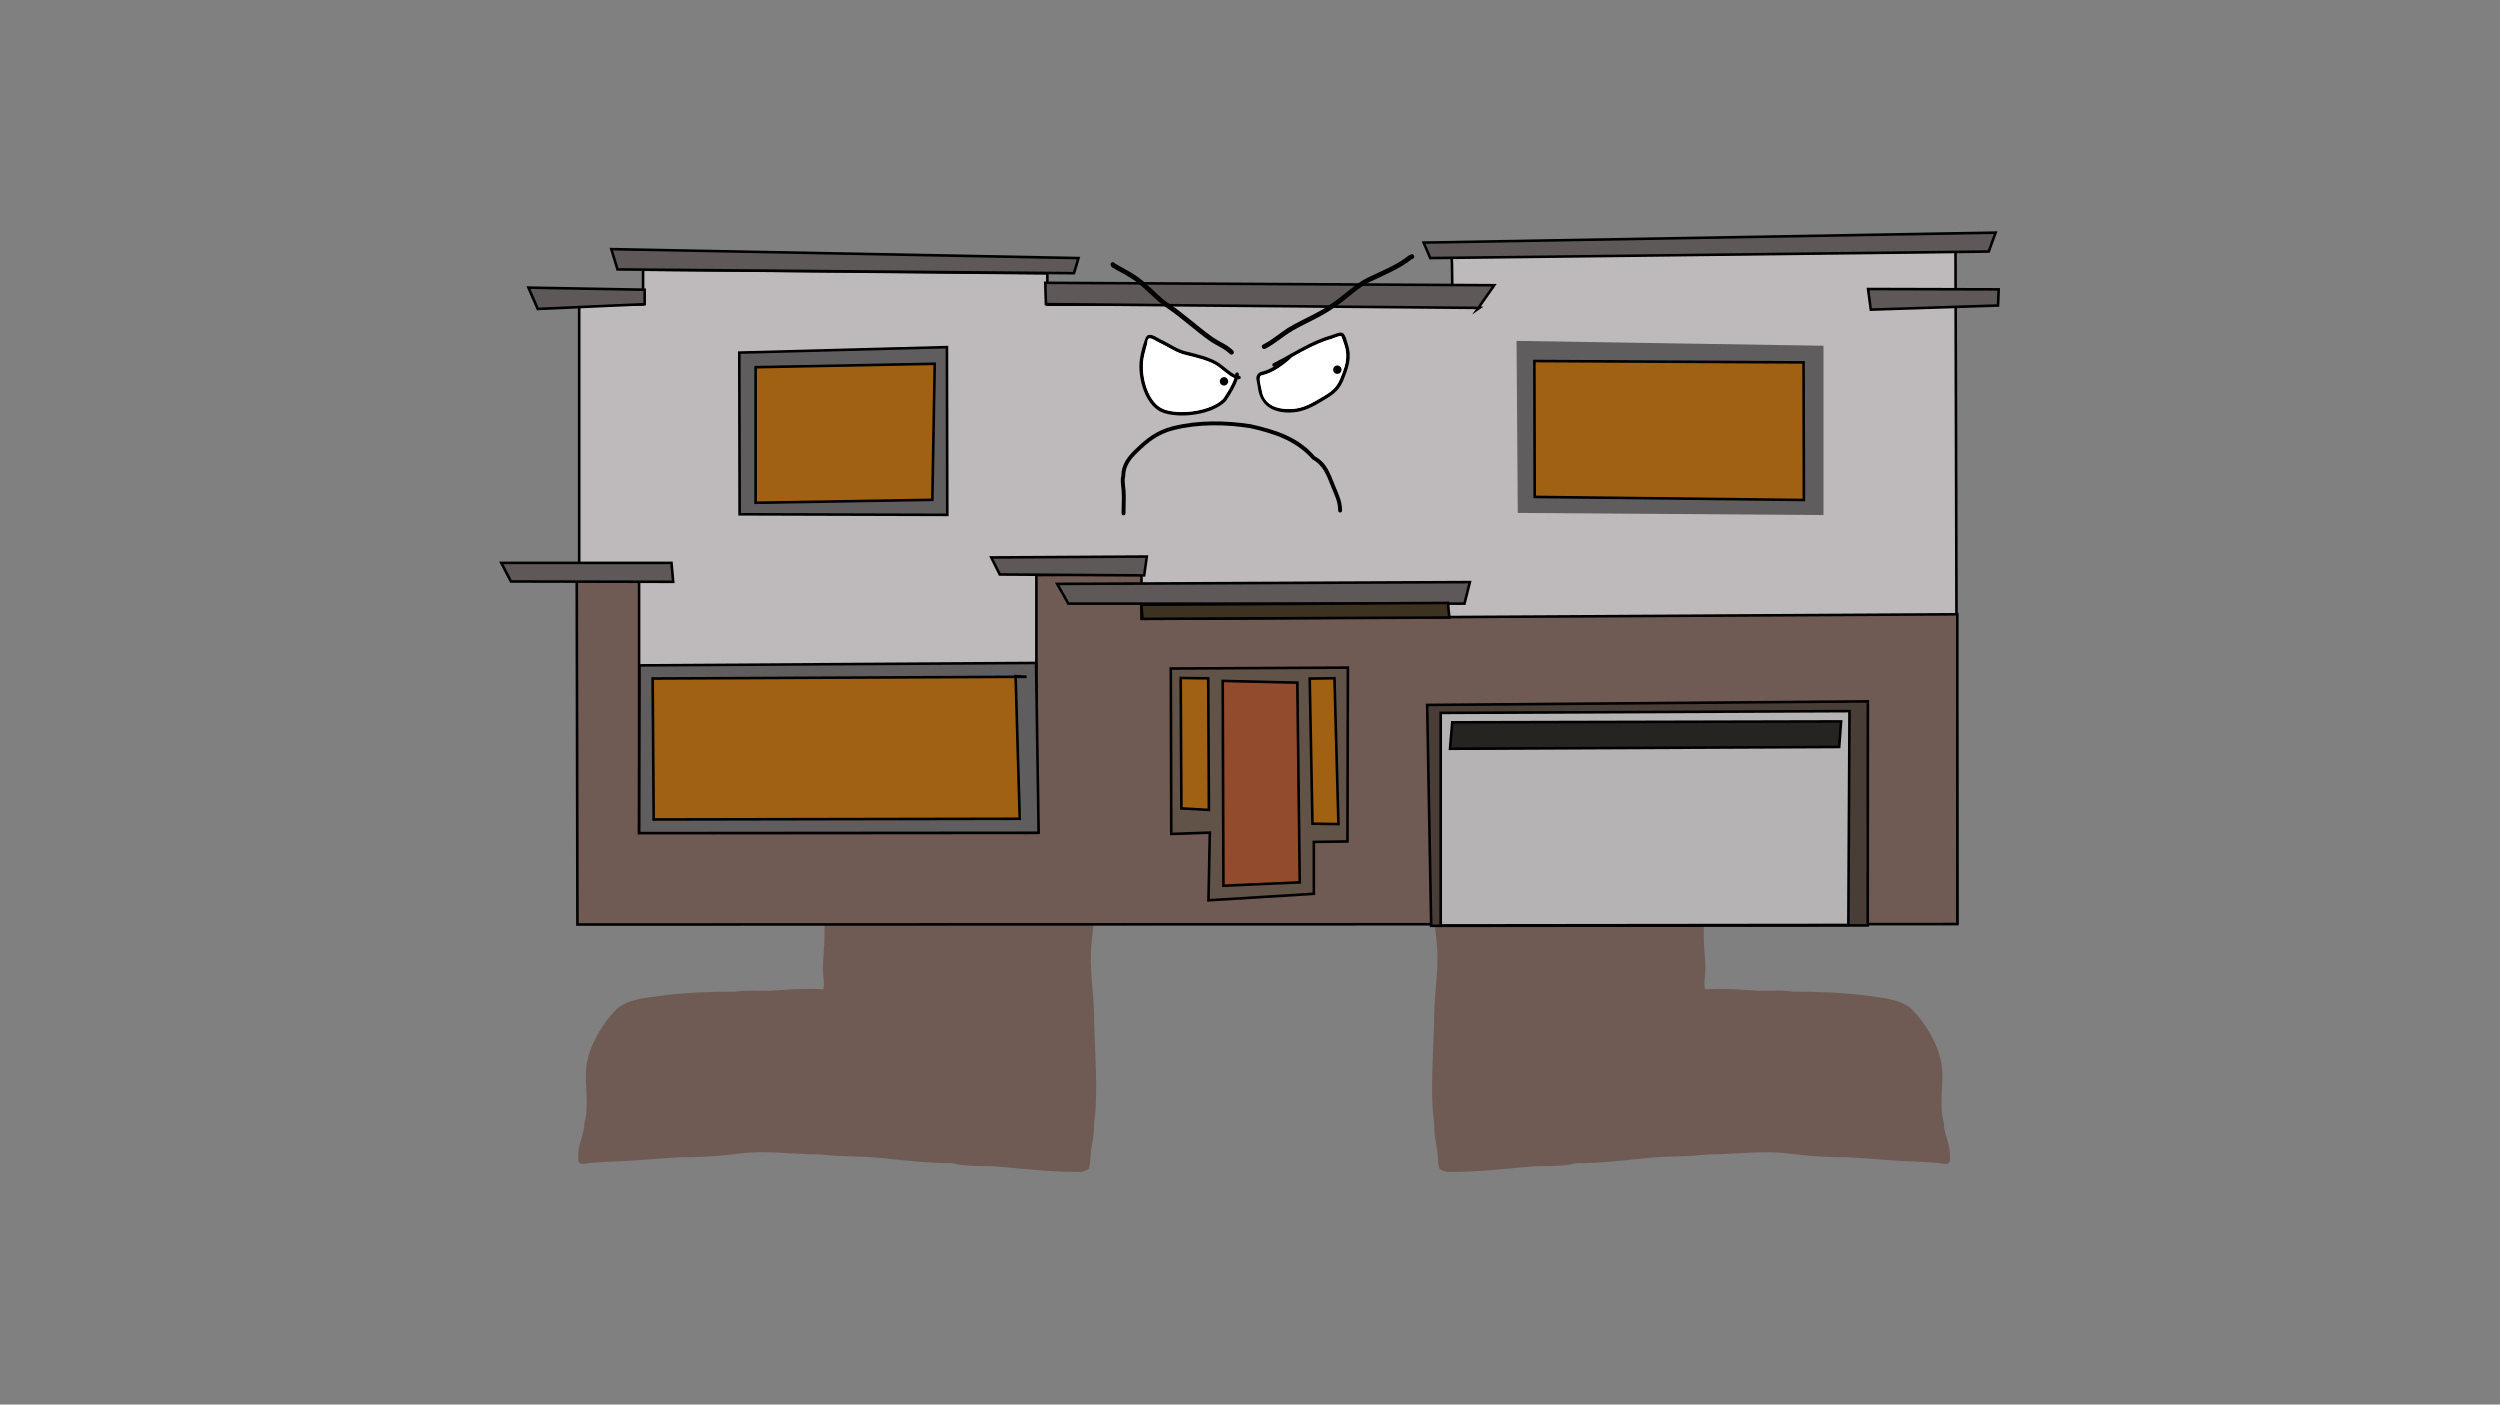 
<svg version="1.1" xmlns="http://www.w3.org/2000/svg" xmlns:xlink="http://www.w3.org/1999/xlink" width="959.459" height="539.039" viewBox="0,0,959.459,539.039"><rect x="0" y="0" width="959.459" height="539.039" fill="#808080" stroke="none"/><g transform="translate(159.73,89.52)"><g data-paper-data="{&quot;isPaintingLayer&quot;:true}" fill-rule="nonzero" stroke-linejoin="miter" stroke-miterlimit="10" stroke-dasharray="" stroke-dashoffset="0" style="mix-blend-mode: normal"><path d="M-159.73,449.52v-539.039h959.459v539.039z" fill="none" stroke="#f00000" stroke-width="0" stroke-linecap="butt"/><path d="M159.649,201.417c-1.598,0 -1.598,-1.598 -1.598,-1.598l0.32,-1.294c1.535,-1.876 1.364,-4.921 1.701,-7.258c0.644,-4.463 3.098,-11.539 1.099,-16.015c-0.515,-1.153 -1.333,-2.435 -2.185,-3.675l-1.663,-1.331c-0.372,-0.293 -0.611,-0.747 -0.611,-1.257c0,-0.883 0.715,-1.598 1.598,-1.598h2.346c2.011,0 4.021,0 6.032,0c3.592,0.001 7.037,-0.708 10.591,-1c3.664,-0.3 7.401,0.154 11.074,-0.032c11.565,-0.586 23.806,-1.091 35.207,1.05c7.838,0.919 15.66,1.636 23.499,2.338c3.927,0.352 7.91,-0.001 11.784,0.75c2.169,0.421 8.224,-0.138 9.651,1.885c0.76,1.078 0.382,2.63 0.293,3.945c-0.209,3.122 -1.341,6.998 -2.027,10.133c-1.219,5.687 -1.752,11.555 -2.656,17.299c-0.486,3.09 0.021,6.673 0.021,9.797c0,8.764 0.366,17.406 -1.348,25.96c-0.023,11.236 -2.73,22.604 -3.684,33.798c-0.762,8.936 0.932,17.674 1.052,26.484c0.138,11.915 1.249,23.869 0.626,35.828c-0.136,2.615 -0.665,5.138 -0.667,7.769c-0.003,3.207 -0.664,5.486 -1.111,8.614c-0.187,1.308 -0.244,5.944 -0.89,6.944c-0.531,0.822 -1.763,0.848 -2.645,1.272c-10.833,0.158 -20.899,-1.014 -31.624,-1.99c-5.848,-0.532 -12.528,0.261 -18.16,-1.348c-9.133,0.048 -18.256,-1.056 -27.389,-2.001c-7.582,-0.784 -15.105,-0.374 -22.754,-1.338c-10.295,0.02 -21.276,-1.652 -31.514,-0.347c-5.818,0.741 -12.165,1.292 -17.982,1.356c-10.111,0 -19.983,1.425 -30.1,1.691c-2.932,0.077 -5.856,0.37 -8.784,0.494c-1.459,0.061 -3.119,0.849 -4.379,0.111c-0.878,-0.514 -0.518,-1.985 -0.553,-3.002c-0.148,-4.256 2.351,-8.214 2.357,-12.507c1.878,-6.574 0.097,-13.931 0.663,-20.712c0.685,-8.205 5.973,-17.073 11.519,-22.754c4.015,-3.788 11.08,-4.442 16.37,-5.15c9.55,-1.278 19.888,-1.714 29.532,-1.68c4.329,-0.721 8.774,-0.181 13.149,-0.34c4.183,-0.152 8.233,-0.671 12.451,-0.671c2.009,0 4.023,-0.04 6.032,0c0.657,0.013 1.793,0.44 1.96,-0.195c0.569,-2.155 -0.199,-5.148 -0.207,-7.41c0.044,-4.439 0.67,-8.69 0.67,-13.249c0,-6.817 -0.583,-14.378 0.699,-21.079c0.964,-5.035 1.997,-9.834 1.982,-15.113c0.014,-1.334 0.516,-2.619 0.691,-3.942c1.002,-7.601 -0.925,-15.509 0.336,-23.128c0.37,-2.235 0.82,-4.451 1.218,-6.669c-0.122,0.245 -0.255,0.486 -0.402,0.724c-0.049,0.405 -0.301,1.438 -1.586,1.438z" data-paper-data="{&quot;index&quot;:null}" fill="#705a54" stroke="none" stroke-width="0.5" stroke-linecap="butt"/><path d="M491.194,201.417c-1.285,0 -1.537,-1.033 -1.586,-1.438c-0.147,-0.238 -0.28,-0.479 -0.402,-0.724c0.398,2.218 0.849,4.434 1.218,6.669c1.261,7.619 -0.666,15.527 0.336,23.128c0.174,1.323 0.677,2.608 0.691,3.942c-0.015,5.278 1.018,10.077 1.982,15.113c1.282,6.701 0.699,14.261 0.699,21.079c0,4.56 0.626,8.81 0.67,13.249c-0.009,2.262 -0.776,5.256 -0.207,7.41c0.168,0.635 1.304,0.208 1.96,0.195c2.009,-0.04 4.023,0 6.032,0c4.218,0 8.268,0.519 12.451,0.671c4.374,0.159 8.82,-0.382 13.149,0.34c9.643,-0.034 19.982,0.401 29.532,1.68c5.29,0.708 12.355,1.362 16.37,5.15c5.545,5.682 10.834,14.549 11.519,22.754c0.566,6.781 -1.216,14.138 0.663,20.712c0.006,4.293 2.505,8.251 2.357,12.507c-0.035,1.017 0.324,2.487 -0.553,3.002c-1.26,0.738 -2.92,-0.049 -4.379,-0.111c-2.929,-0.123 -5.852,-0.417 -8.784,-0.494c-10.117,-0.266 -19.989,-1.691 -30.1,-1.691c-5.818,-0.063 -12.165,-0.615 -17.982,-1.356c-10.238,-1.304 -21.219,0.368 -31.514,0.347c-7.649,0.964 -15.172,0.554 -22.754,1.338c-9.133,0.944 -18.256,2.048 -27.389,2.001c-5.631,1.609 -12.312,0.816 -18.16,1.348c-10.725,0.976 -20.791,2.148 -31.624,1.99c-0.882,-0.424 -2.114,-0.45 -2.645,-1.272c-0.646,-1 -0.703,-5.635 -0.89,-6.944c-0.448,-3.128 -1.108,-5.406 -1.111,-8.614c-0.003,-2.631 -0.531,-5.154 -0.667,-7.769c-0.623,-11.959 0.488,-23.913 0.626,-35.828c0.121,-8.81 1.815,-17.547 1.052,-26.484c-0.955,-11.194 -3.661,-22.563 -3.684,-33.798c-1.714,-8.554 -1.348,-17.196 -1.348,-25.96c0,-3.124 0.507,-6.707 0.021,-9.797c-0.903,-5.744 -1.437,-11.612 -2.656,-17.299c-0.687,-3.135 -1.818,-7.012 -2.027,-10.133c-0.088,-1.316 -0.467,-2.868 0.293,-3.945c1.427,-2.023 7.481,-1.464 9.651,-1.885c3.874,-0.752 7.857,-0.399 11.784,-0.75c7.839,-0.702 15.661,-1.419 23.499,-2.338c11.402,-2.141 23.642,-1.637 35.207,-1.05c3.673,0.186 7.411,-0.268 11.074,0.032c3.554,0.291 6.999,1.001 10.591,1c2.011,0 4.021,0 6.032,0h2.346c0.883,0 1.598,0.715 1.598,1.598c0,0.51 -0.239,0.964 -0.611,1.257l-1.663,1.331c-0.852,1.24 -1.671,2.522 -2.185,3.675c-1.998,4.476 0.456,11.552 1.099,16.015c0.337,2.337 0.166,5.382 1.701,7.258l0.32,1.294c0,0 0,1.598 -1.598,1.598z" fill="#705a54" stroke="none" stroke-width="0.5" stroke-linecap="butt"/><g stroke-width="1" stroke-linecap="round"><path d="M62.549,262.196v-234.863h24.519v-13.335l155.156,1.376v12.044l155.5,-0.215l-0.215,-15.485l-0.186,-3.312l193.439,-1.376l0.688,257.747l-528.888,0.172z" fill="#bebabb" stroke="#000000"/><path d="M278.342,130.785v1.893v1.936v13.335l313.108,-1.721v118.894l-529.576,0.172l-0.258,-133.132l23.916,0.731v97.214h152.489v-98.935z" fill="#705a54" stroke="#000000"/><path d="M220.702,124.418l59.705,-0.344l-1.032,7.227l-55.404,-0.344z" fill="#5e5859" stroke="#000000"/><path d="M245.995,134.57l158.382,-0.688l-2.065,8.259h-152.016z" fill="#5e5859" stroke="#000000"/><path d="M389.537,265.809l-1.549,-84.783l169.136,-1.376l-0.043,85.987z" fill="#483d37" stroke="#000000"/><path d="M393.193,265.637v-81.557l156.877,-0.688l-0.43,82.073z" fill="#b5b3b4" stroke="#000000"/><path d="M546.112,197.157l-149.349,0.688l0.86,-10.152l149.22,-0.344z" fill="#252421" stroke="#000000"/><path d="M304.065,256.002l0.516,-25.981l-14.797,0.516l-0.172,-63.49l67.964,-0.344l-0.172,66.717l-12.905,0.172v19.916z" fill="#615348" stroke="#000000"/><path d="M309.8,250.408l-0.264,-78.602l28.631,0.66l0.924,76.656z" fill="#934b2d" stroke="#000000"/><path d="M293.67,220.722l-0.264,-50.038l10.555,0.132l0.264,50.499z" fill="#a16112" stroke="#000000"/><path d="M343.972,226.593l-1.056,-55.678l9.5,-0.132l1.517,55.975z" fill="#a16112" stroke="#000000"/><path d="M238.882,230.09l-153.312,0.132l0.132,-64.386l152.192,-0.924z" fill="#605d5e" stroke="#000000"/><path d="M230.042,169.959l1.583,54.754l-140.481,0.264l-0.396,-54.095l143.516,-0.66z" fill="#a16112" stroke="#000000"/><path d="M124.128,107.849l-0.132,-62.044l79.691,-2.111l0.132,64.386z" fill="#605d5e" stroke="#000000"/><path d="M130.264,103.429v-52.017l68.74,-1.319l-0.924,52.215z" fill="#a16112" stroke="#000000"/><path d="M423.265,106.826l-0.462,-65.013l116.798,1.847v63.99z" fill="#605d5e" stroke="#605d5e"/><path d="M429.269,101.186l-0.132,-52.149l103.308,0.528l0.132,52.808z" fill="#a16112" stroke="#000000"/><path d="M408.027,28.653l-166.341,-1.451l-0.264,-8.18l172.311,0.924l-6.465,9.236z" fill="#5e5859" stroke="#000000"/><path d="M386.638,3.585l219.512,-3.826l-2.639,7.257l-214.319,2.507z" fill="#5e5859" stroke="#000000"/><path d="M252.457,15.327l-175.199,-1.451l-2.375,-7.784l179.304,3.43z" fill="#5e5859" stroke="#000000"/><path d="M607.074,27.73l-48.817,1.583l-1.056,-7.916l50.137,0.132z" fill="#5e5859" stroke="#000000"/><path d="M98.631,133.775l-62.275,-0.132l-3.694,-7.125h65.309z" fill="#5e5859" stroke="#000000"/><path d="M87.681,27.202l-41.033,1.847l-3.562,-8.18l44.595,0.792z" fill="#5e5859" stroke="#000000"/><path d="M278.788,148.002l-0.525,-5.43l117.706,-0.701l0.525,5.605z" fill="#3d3120" stroke="#000000"/></g><path d="M336.084,46.034c4.388,-2.452 8.727,-4.84 13.677,-6.445c1.26,-0.212 4.419,-1.814 5.564,-1.434c1.269,0.421 1.869,3.346 2.222,4.437c1.689,5.209 0.176,9.239 -1.828,14.07c-1.876,4.518 -5.155,6.059 -9.221,8.47c-3.701,2.194 -7.074,3.686 -11.501,3.693c-6.796,-0.024 -11.257,-3.064 -12.017,-9.974c-0.265,-2.413 -1.503,-4.136 1.002,-5.576c1.693,-0.347 3.474,-1.1 5.184,-2.073c-0.185,-0.01 -0.396,-0.096 -0.541,-0.384c-0.308,-0.616 0.308,-0.924 0.308,-0.924c2.241,-1.12 4.387,-2.316 6.515,-3.504c0.047,-0.048 0.094,-0.096 0.141,-0.144zM337.128,47.022c-0.135,0.132 -0.294,0.186 -0.294,0.186l-0.041,0.002c-0.172,0.096 -0.343,0.192 -0.515,0.288c-3.096,2.967 -7.629,6.262 -11.848,7.082c-1.428,0.498 -0.086,4.388 0.124,5.782c0.81,5.354 5.536,7.106 10.443,7.086c4.188,0.007 7.313,-1.433 10.801,-3.502c3.804,-2.256 6.902,-3.607 8.648,-7.811c1.878,-4.52 3.369,-8.235 1.79,-13.117c-0.098,-0.304 -1.122,-3.523 -1.279,-3.534c-1.242,-0.083 -3.523,1.222 -4.868,1.444c-4.676,1.532 -8.807,3.773 -12.961,6.094z" fill="#000000" stroke="none" stroke-width="0.5" stroke-linecap="butt"/><path d="M350.117,40.891c1.345,-0.222 3.631,-1.522 4.873,-1.44c0.157,0.01 1.186,3.236 1.284,3.54c1.579,4.882 0.094,8.631 -1.783,13.151c-1.746,4.204 -4.867,5.587 -8.672,7.843c-3.489,2.069 -6.651,3.511 -10.839,3.504c-4.907,0.02 -9.659,-1.756 -10.469,-7.111c-0.211,-1.394 -1.556,-5.299 -0.128,-5.797c4.22,-0.82 8.773,-4.156 11.868,-7.123c0.172,-0.096 0.347,-0.194 0.518,-0.29l0.041,-0.002c0,0 0.161,-0.054 0.296,-0.187c4.154,-2.321 8.334,-4.557 13.01,-6.089z" data-paper-data="{&quot;noHover&quot;:false,&quot;origItem&quot;:[&quot;Path&quot;,{&quot;applyMatrix&quot;:true,&quot;segments&quot;:[[[274.12499,131.23562],[4.52111,-2.5262],[-0.14706,0.14413]],[273.80453,131.43755],[[273.75988,131.43976],[0,0],[-0.18675,0.10448]],[[273.19936,131.75351],[0.18694,-0.10467],[-3.36951,3.2293]],[[260.30254,139.46207],[4.5932,-0.89246],[-1.55461,0.5425]],[[260.43803,145.75564],[-0.2296,-1.517],[0.88211,5.82814]],[[271.80541,153.4686],[-5.3413,0.02189],[4.55867,0.00767]],[[283.56253,149.65698],[-3.79755,2.25196],[4.14099,-2.45562]],[[292.97559,141.15478],[-1.90003,4.57629],[2.04386,-4.91995]],[[294.92401,126.87708],[1.71852,5.31356],[-0.10703,-0.33093]],[[293.5316,123.03065],[0.17105,0.01138],[-1.35157,-0.08989]],[[288.23274,124.60254],[1.46402,-0.24137],[-5.08987,1.66728]]],&quot;closed&quot;:true}]}" fill="#ffffff" stroke="none" stroke-width="0.5" stroke-linecap="butt"/><path d="M315.032,53.418c0.689,0 0.689,0.689 0.689,0.689l-0.021,0.347c-0.02,0.076 -0.04,0.152 -0.06,0.227c0.038,-0 0.075,-0.001 0.111,-0.004c0,0 0.689,0 0.689,0.689c0,0.689 -0.689,0.689 -0.689,0.689c-0.169,-0.008 -0.338,-0.027 -0.507,-0.056c-1.029,3.084 -2.58,5.518 -4.535,8.437c-5.053,5.088 -16.391,6.634 -23.193,4.725c-7.844,-1.961 -10.882,-14.095 -9.721,-21.182c0.392,-2.328 1.029,-4.883 1.882,-7.071c0.265,-0.679 0.507,-1.602 1.358,-1.854c1.432,-0.425 3.407,1.103 4.608,1.656c3.554,1.637 6.507,4.022 10.478,4.811c4.124,1.059 8.629,2.023 12.199,4.437c1.391,0.941 4.016,3.41 5.997,4.351c0.016,-0.063 0.032,-0.126 0.047,-0.189l-0.021,-0.013c0,0 0,-0.689 0.689,-0.689zM313.944,55.597c-2.572,-1.121 -5.156,-3.982 -7.479,-5.235c-3.257,-1.757 -7.098,-2.582 -10.651,-3.497c-4.071,-0.82 -7.104,-3.223 -10.745,-4.902c-0.987,-0.455 -2.514,-1.665 -3.666,-1.581c-0.802,0.058 -0.7,1.459 -0.9,2.238c-0.471,1.834 -1.038,3.705 -1.349,5.585c-1.079,6.353 1.632,17.853 8.718,19.625c6.221,1.813 17.106,0.361 21.771,-4.268c1.839,-2.774 3.347,-5.051 4.301,-7.966z" fill="#000000" stroke="none" stroke-width="0.5" stroke-linecap="butt"/><path d="M309.681,63.589c-4.665,4.628 -15.613,6.094 -21.834,4.28c-7.086,-1.771 -9.816,-13.326 -8.736,-19.679c0.31,-1.881 0.884,-3.763 1.355,-5.597c0.2,-0.779 0.102,-2.183 0.903,-2.242c1.152,-0.084 2.682,1.124 3.668,1.579c3.641,1.678 6.701,4.07 10.772,4.89c3.553,0.915 7.441,1.768 10.697,3.525c2.323,1.253 4.91,4.134 7.482,5.255c-0.953,2.915 -2.469,5.215 -4.309,7.989z" data-paper-data="{&quot;noHover&quot;:false,&quot;origItem&quot;:[&quot;Path&quot;,{&quot;applyMatrix&quot;:true,&quot;segments&quot;:[[[248.89009,140.56963],[-1.03767,3.17249],[-2.79957,-1.22013]],[[240.74963,134.87163],[2.52832,1.36419],[-3.54499,-1.91275]],[[229.15604,131.06567],[3.86717,0.99588],[-4.43149,-0.89251]],[[217.46009,125.73049],[3.96328,1.82658],[-1.07387,-0.49492]],[[213.46998,124.00951],[1.25379,-0.09136],[-0.87277,0.0636]],[[212.49036,126.44515],[0.21763,-0.84759],[-0.51247,1.99589]],[[211.02218,132.5247],[0.33785,-2.04724],[-1.17462,6.91473]],[[220.51155,153.88566],[-7.71273,-1.92818],[6.7709,1.97384]],[[244.20896,149.24036],[-5.07827,5.03804],[2.00193,-3.01961]]],&quot;closed&quot;:true}]}" fill="#ffffff" stroke="none" stroke-width="0.5" stroke-linecap="butt"/><path d="M308.412,56.838c0,-0.888 0.72,-1.608 1.608,-1.608c0.888,0 1.608,0.72 1.608,1.608c0,0.888 -0.72,1.608 -1.608,1.608c-0.888,0 -1.608,-0.72 -1.608,-1.608z" fill="#000000" stroke="none" stroke-width="0.5" stroke-linecap="butt"/><path d="M351.909,52.358c0,-0.888 0.72,-1.608 1.608,-1.608c0.888,0 1.608,0.72 1.608,1.608c0,0.888 -0.72,1.608 -1.608,1.608c-0.888,0 -1.608,-0.72 -1.608,-1.608z" fill="#000000" stroke="none" stroke-width="0.5" stroke-linecap="butt"/><path d="M267.37,11.102c0.504,0 0.731,0.276 0.834,0.526c2.745,1.618 5.711,3.055 8.325,4.856c4.508,3.105 8.025,7.642 12.574,10.66c5.846,3.897 10.838,8.712 16.555,12.715c2.601,1.822 5.599,2.891 7.866,5.146c0,0 0.65,0.65 0,1.299c-0.65,0.65 -1.299,0 -1.299,0c-2.152,-2.165 -5.111,-3.185 -7.602,-4.927c-5.716,-3.996 -10.699,-8.811 -16.539,-12.705c-4.553,-3.048 -8.083,-7.571 -12.606,-10.683c-2.696,-1.854 -5.771,-3.316 -8.58,-5.002l-0.446,-0.968c0,0 0,-0.919 0.919,-0.919z" fill="#000000" stroke="none" stroke-width="0.5" stroke-linecap="butt"/><path d="M382.941,8.552c0.411,0.822 -0.411,1.233 -0.411,1.233l-0.556,0.255c-4.512,3.585 -10.618,6.075 -15.813,8.559c-4.853,2.321 -8.741,6.496 -13.188,9.46c-5.205,3.905 -10.939,6.059 -16.526,9.284c-3.643,2.103 -6.831,5.089 -10.572,6.975c0,0 -0.822,0.411 -1.233,-0.411c-0.411,-0.822 0.411,-1.233 0.411,-1.233c3.711,-1.838 6.872,-4.843 10.475,-6.923c5.537,-3.196 11.227,-5.327 16.383,-9.192c4.534,-3.024 8.484,-7.231 13.431,-9.605c5.053,-2.425 11.127,-4.82 15.482,-8.348l0.883,-0.465c0,0 0.822,-0.411 1.233,0.411z" fill="#000000" stroke="none" stroke-width="0.5" stroke-linecap="butt"/><path d="M271.467,108.25c-0.75,0 -0.75,-0.75 -0.75,-0.75v-0.866c0,-2.67 0.231,-5.438 -0.002,-8.092c-0.163,-1.857 -0.563,-3.569 -0.1,-5.419c0.018,-4.318 2.336,-7.302 5.236,-10.119c4.534,-4.403 8.401,-7.395 14.602,-8.945c9.638,-2.409 20.281,-2.26 30.047,-0.718c9.247,2.133 17.985,4.791 24.383,12.256c4.576,2.483 5.904,6.704 7.734,11.276c1.333,3.331 2.718,5.866 2.718,9.546c0,0 0,0.75 -0.75,0.75c-0.75,0 -0.75,-0.75 -0.75,-0.75c0,-3.472 -1.347,-5.84 -2.61,-8.988c-1.779,-4.432 -2.935,-8.203 -7.284,-10.667c-6.425,-7.218 -14.575,-9.846 -23.725,-11.95c-9.547,-1.508 -19.976,-1.655 -29.398,0.7c-5.941,1.485 -9.574,4.344 -13.92,8.566c-2.676,2.6 -4.811,5.204 -4.793,9.226c-0.44,1.759 -0.045,3.357 0.108,5.126c0.232,2.694 0.006,5.494 0.006,8.202v0.866c0,0 0,0.75 -0.75,0.75z" fill="#000000" stroke="none" stroke-width="0.5" stroke-linecap="butt"/></g></g></svg><!--rotationCenter:479.72973:269.51952-->

